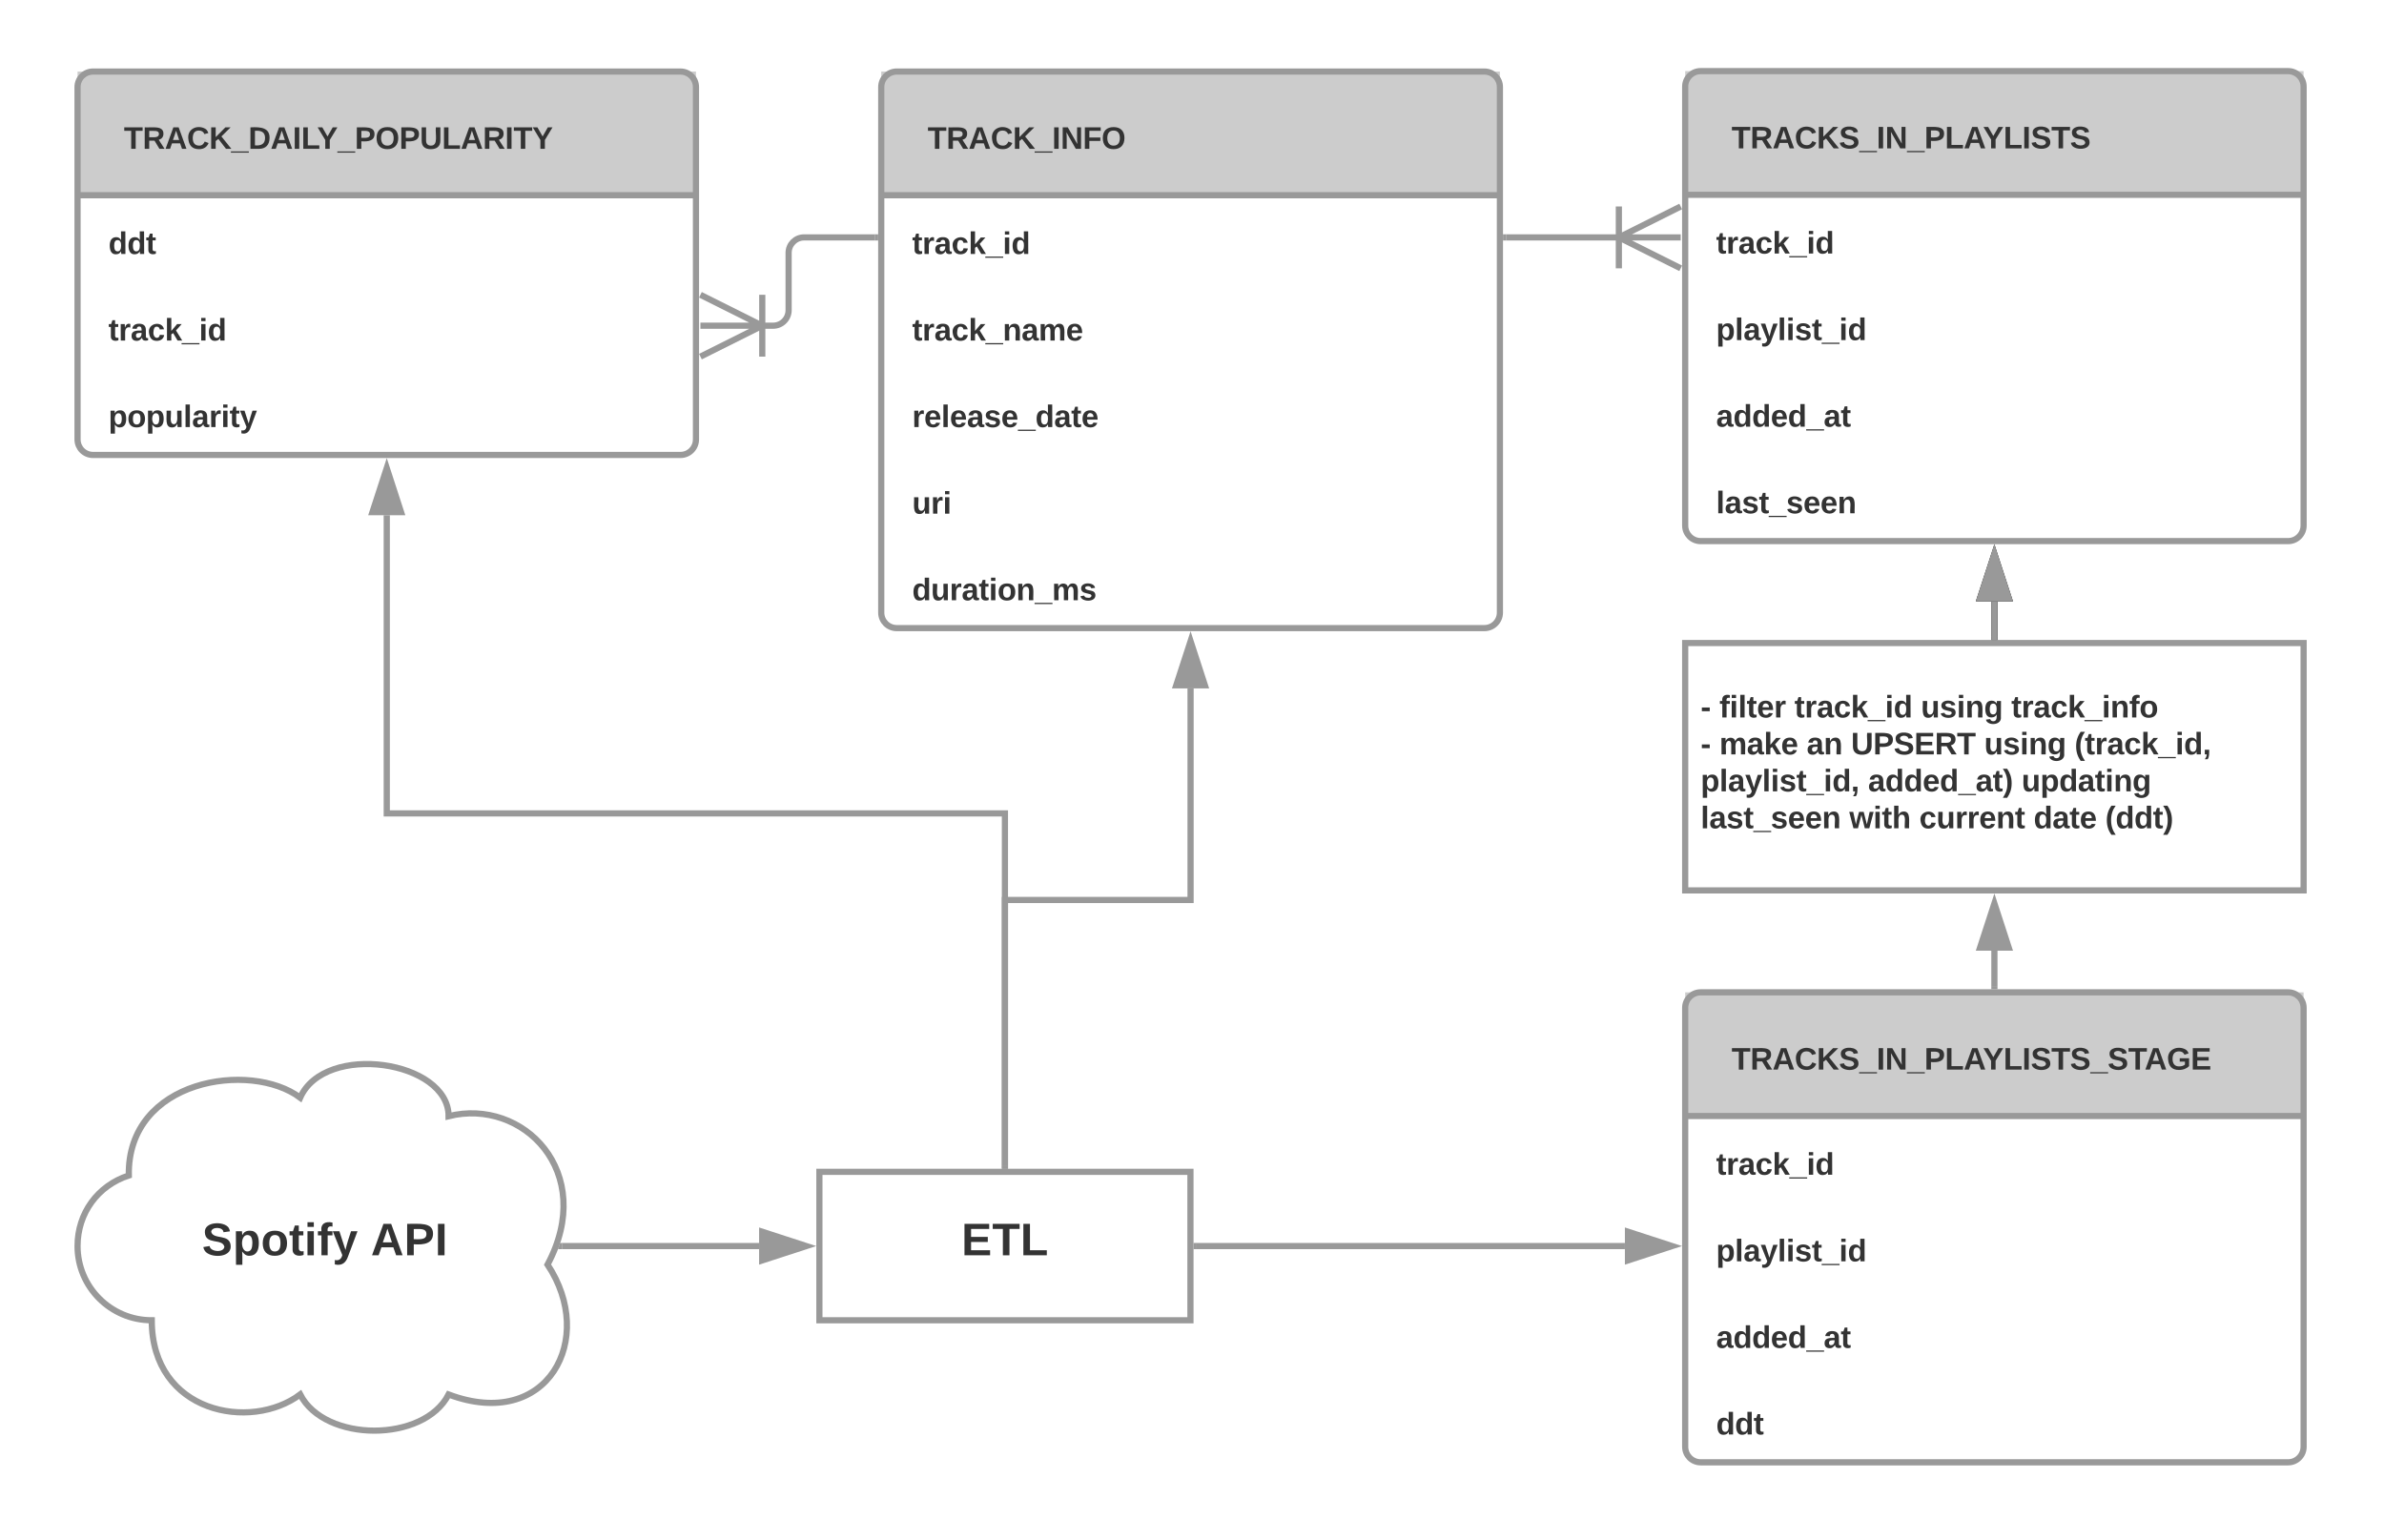 <svg xmlns="http://www.w3.org/2000/svg" xmlns:xlink="http://www.w3.org/1999/xlink" xmlns:lucid="lucid" width="771" height="498"><g transform="translate(-95 -57)" lucid:page-tab-id="0_0"><path d="M0 0h985.85v761.8H0z" fill="#fff"/><path d="M380 85.14c0-2.76 2.24-5 5-5h190.08c2.76 0 5 2.24 5 5v170c0 2.76-2.24 5-5 5H385c-2.76 0-5-2.24-5-5z" fill="#fff"/><path d="M380 80.14h200.08v40H380z" fill="#ccc"/><path d="M380 85.14c0-2.76 2.24-5 5-5h190.08c2.76 0 5 2.24 5 5v170c0 2.76-2.24 5-5 5H385c-2.76 0-5-2.24-5-5zM380 120.14h200.08" stroke="#999" stroke-width="2" fill="none"/><use xlink:href="#a" transform="matrix(1,0,0,1,390,80.14) translate(5 24.992)"/><use xlink:href="#b" transform="matrix(1,0,0,1,385,122.64) translate(5 16.492)"/><use xlink:href="#c" transform="matrix(1,0,0,1,385,150.64) translate(5 16.492)"/><use xlink:href="#d" transform="matrix(1,0,0,1,385,178.64) translate(5 16.492)"/><use xlink:href="#e" transform="matrix(1,0,0,1,385,206.64) translate(5 16.492)"/><use xlink:href="#f" transform="matrix(1,0,0,1,385,234.64) translate(5 16.492)"/><path d="M120.08 85.14c0-2.76 2.23-5 5-5h190c2.76 0 5 2.24 5 5v114c0 2.76-2.24 5-5 5h-190c-2.77 0-5-2.24-5-5z" fill="#fff"/><path d="M120.08 80.14h200v40h-200z" fill="#ccc"/><path d="M120.08 85.14c0-2.76 2.23-5 5-5h190c2.76 0 5 2.24 5 5v114c0 2.76-2.24 5-5 5h-190c-2.77 0-5-2.24-5-5zM120.08 120.14h200" stroke="#999" stroke-width="2" fill="none"/><use xlink:href="#g" transform="matrix(1,0,0,1,130.075,80.14) translate(5 24.992)"/><use xlink:href="#h" transform="matrix(1,0,0,1,125.075,122.64) translate(5 16.492)"/><use xlink:href="#b" transform="matrix(1,0,0,1,125.075,150.64) translate(5 16.492)"/><use xlink:href="#i" transform="matrix(1,0,0,1,125.075,178.64) translate(5 16.492)"/><path d="M640 85c0-2.76 2.24-5 5-5h190c2.76 0 5 2.24 5 5v142c0 2.76-2.24 5-5 5H645c-2.76 0-5-2.24-5-5z" fill="#fff"/><path d="M640 80h200v40H640z" fill="#ccc"/><path d="M640 85c0-2.76 2.24-5 5-5h190c2.76 0 5 2.24 5 5v142c0 2.76-2.24 5-5 5H645c-2.76 0-5-2.24-5-5zM640 120h200" stroke="#999" stroke-width="2" fill="none"/><use xlink:href="#j" transform="matrix(1,0,0,1,650,80) translate(5 24.992)"/><use xlink:href="#b" transform="matrix(1,0,0,1,645,122.5) translate(5 16.492)"/><use xlink:href="#k" transform="matrix(1,0,0,1,645,150.5) translate(5 16.492)"/><use xlink:href="#l" transform="matrix(1,0,0,1,645,178.5) translate(5 16.492)"/><use xlink:href="#m" transform="matrix(1,0,0,1,645,206.5) translate(5 16.492)"/><path d="M378 133.78h-22.96c-2.76 0-5 2.24-5 5v18.56c0 2.76-2.24 5-5 5h-3.96" stroke="#999" stroke-width="2" fill="none"/><path d="M379 134.78h-1.03v-2H379z" fill="#999"/><path d="M321.52 152.34l20 10-20 10M321.52 162.34h20M341.52 172.34v-20" stroke="#999" stroke-width="2" fill="#fff"/><path d="M582.08 133.78H619" stroke="#999" stroke-width="2" fill="none"/><path d="M582.1 134.78h-1.02v-2h1.02z" fill="#999"/><path d="M638.55 143.78l-20-10 20-10M638.55 133.78h-20M618.55 123.78v20" stroke="#999" stroke-width="2" fill="#fff"/><path d="M30.33 17.92h542v48h-542z" fill="none"/><use xlink:href="#n" transform="matrix(1,0,0,1,30.333,17.925) translate(0 27.734)"/><use xlink:href="#o" transform="matrix(1,0,0,1,30.333,17.925) translate(71.055 27.734)"/><use xlink:href="#p" transform="matrix(1,0,0,1,30.333,17.925) translate(213.165 27.734)"/><use xlink:href="#q" transform="matrix(1,0,0,1,30.333,17.925) translate(307.3 27.734)"/><path d="M614.33 17.92h347.2v48h-347.2z" fill="none"/><use xlink:href="#r" transform="matrix(1,0,0,1,614.333,17.925) translate(126.931 26.987)"/><use xlink:href="#s" transform="matrix(1,0,0,1,614.333,17.925) translate(158.423 26.987)"/><use xlink:href="#t" transform="matrix(1,0,0,1,614.333,17.925) translate(239.706 26.987)"/><use xlink:href="#u" transform="matrix(1,0,0,1,614.333,17.925) translate(256.012 26.987)"/><use xlink:href="#v" transform="matrix(1,0,0,1,614.333,17.925) translate(289.911 26.987)"/><use xlink:href="#w" transform="matrix(1,0,0,1,614.333,17.925) translate(314.806 26.987)"/><path d="M640 382.94c0-2.76 2.24-5 5-5h190c2.76 0 5 2.24 5 5v142c0 2.76-2.24 5-5 5H645c-2.76 0-5-2.24-5-5z" fill="#fff"/><path d="M640 377.94h200v40H640z" fill="#ccc"/><path d="M640 382.94c0-2.76 2.24-5 5-5h190c2.76 0 5 2.24 5 5v142c0 2.76-2.24 5-5 5H645c-2.76 0-5-2.24-5-5zM640 417.94h200" stroke="#999" stroke-width="2" fill="none"/><use xlink:href="#x" transform="matrix(1,0,0,1,650,377.94) translate(5 24.992)"/><use xlink:href="#y" transform="matrix(1,0,0,1,645,420.44) translate(5 16.492)"/><use xlink:href="#z" transform="matrix(1,0,0,1,645,448.44) translate(5 16.492)"/><use xlink:href="#A" transform="matrix(1,0,0,1,645,476.44) translate(5 16.492)"/><use xlink:href="#B" transform="matrix(1,0,0,1,645,504.44) translate(5 16.492)"/><path d="M144.08 484c-13.26 0-24-10.75-24-24 0-10.6 6.5-19.55 16.58-22.83C136.08 406 176.08 400 192.08 412c8-18 48-12 48 6 24-6 48 18 32 48 16 24 0 54-32 42-8 15.6-40 15.6-48 0-16 12-48 6-48-24z" stroke="#999" stroke-width="2" fill="#fff"/><use xlink:href="#C" transform="matrix(1,0,0,1,125.075,405) translate(35.271 57.987)"/><use xlink:href="#D" transform="matrix(1,0,0,1,125.075,405) translate(89.875 57.987)"/><path d="M360 436h120v48H360z" stroke="#999" stroke-width="2" fill="#fff"/><use xlink:href="#E" transform="matrix(1,0,0,1,365,441) translate(40.934 21.987)"/><path d="M276.8 460h63.7" stroke="#999" stroke-width="2" fill="none"/><path d="M276.83 461h-1.36l.67-2h.7z" fill="#999"/><path d="M355.76 460l-14.26 4.64v-9.28z" stroke="#999" stroke-width="2" fill="#999"/><path d="M420 434V320.07H220.08v-96.43" stroke="#999" stroke-width="2" fill="none"/><path d="M421 435h-2v-1.03h2z" fill="#999"/><path d="M220.08 208.38l4.63 14.26h-9.26z" stroke="#999" stroke-width="2" fill="#999"/><path d="M420 434v-85.93h60.04v-68.43" stroke="#999" stroke-width="2" fill="none"/><path d="M421 435h-2v-1.03h2z" fill="#999"/><path d="M480.04 264.38l4.63 14.26h-9.27z" stroke="#999" stroke-width="2" fill="#999"/><path d="M482 460h138.5" stroke="#999" stroke-width="2" fill="none"/><path d="M482.03 461H481v-2h1.03z" fill="#999"/><path d="M635.76 460l-14.26 4.64v-9.28z" stroke="#999" stroke-width="2" fill="#999"/><path d="M640 264.97h200v80H640z" stroke="#999" stroke-width="2" fill="#fff"/><use xlink:href="#F" transform="matrix(1,0,0,1,645,269.97) translate(0 19.067)"/><use xlink:href="#G" transform="matrix(1,0,0,1,645,269.97) translate(6.058 19.067)"/><use xlink:href="#H" transform="matrix(1,0,0,1,645,269.97) translate(30.344 19.067)"/><use xlink:href="#I" transform="matrix(1,0,0,1,645,269.97) translate(71.228 19.067)"/><use xlink:href="#J" transform="matrix(1,0,0,1,645,269.97) translate(100.466 19.067)"/><use xlink:href="#F" transform="matrix(1,0,0,1,645,269.97) translate(0 31.017)"/><use xlink:href="#K" transform="matrix(1,0,0,1,645,269.97) translate(6.058 31.017)"/><use xlink:href="#L" transform="matrix(1,0,0,1,645,269.97) translate(34.272 31.017)"/><use xlink:href="#M" transform="matrix(1,0,0,1,645,269.97) translate(48.629 31.017)"/><use xlink:href="#I" transform="matrix(1,0,0,1,645,269.97) translate(91.697 31.017)"/><use xlink:href="#N" transform="matrix(1,0,0,1,645,269.97) translate(120.935 31.017)"/><use xlink:href="#O" transform="matrix(1,0,0,1,645,269.97) translate(0 42.966)"/><use xlink:href="#P" transform="matrix(1,0,0,1,645,269.97) translate(54.133 42.966)"/><use xlink:href="#Q" transform="matrix(1,0,0,1,645,269.97) translate(103.785 42.966)"/><use xlink:href="#R" transform="matrix(1,0,0,1,645,269.97) translate(0 54.916)"/><use xlink:href="#S" transform="matrix(1,0,0,1,645,269.97) translate(48.075 54.916)"/><use xlink:href="#T" transform="matrix(1,0,0,1,645,269.97) translate(70.702 54.916)"/><use xlink:href="#U" transform="matrix(1,0,0,1,645,269.97) translate(107.685 54.916)"/><use xlink:href="#V" transform="matrix(1,0,0,1,645,269.97) translate(130.866 54.916)"/><path d="M740 262.97V251.5" stroke="#000" stroke-width="2" fill="none"/><path d="M741 263.97h-2v-1.03h2z"/><path d="M740 236.24l4.64 14.26h-9.28z" stroke="#000" stroke-width="2"/><path d="M740 262.97V251.5M740 262.94v1.03" stroke="#999" stroke-width="2" fill="none"/><path d="M740 236.24l4.64 14.26h-9.28z" stroke="#999" stroke-width="2" fill="#999"/><path d="M740 375.94v-11.47" stroke="#999" stroke-width="2" fill="none"/><path d="M741 376.94h-2v-1.03h2z" fill="#999"/><path d="M740 349.2l4.64 14.27h-9.28z" stroke="#999" stroke-width="2" fill="#999"/><defs><path fill="#333" d="M136-208V0H84v-208H4v-40h212v40h-80" id="W"/><path fill="#333" d="M240-174c0 40-23 61-54 70L253 0h-59l-57-94H76V0H24v-248c93 4 217-23 216 74zM76-134c48-2 112 12 112-38 0-48-66-32-112-35v73" id="X"/><path fill="#333" d="M199 0l-22-63H83L61 0H9l90-248h61L250 0h-51zm-33-102l-36-108c-10 38-24 72-36 108h72" id="Y"/><path fill="#333" d="M67-125c0 53 21 87 73 88 37 1 54-22 65-47l45 17C233-25 199 4 140 4 58 4 20-42 15-125 8-235 124-281 211-232c18 10 29 29 36 50l-46 12c-8-25-30-41-62-41-52 0-71 34-72 86" id="Z"/><path fill="#333" d="M195 0l-88-114-31 24V0H24v-248h52v113l112-113h60L142-143 257 0h-62" id="aa"/><path fill="#333" d="M-4 44V30h207v14H-4" id="ab"/><path fill="#333" d="M24 0v-248h52V0H24" id="ac"/><path fill="#333" d="M175 0L67-191c6 58 2 128 3 191H24v-248h59L193-55c-6-58-2-129-3-193h46V0h-61" id="ad"/><path fill="#333" d="M76-208v77h127v40H76V0H24v-248h183v40H76" id="ae"/><path fill="#333" d="M140-251c80 0 125 45 125 126S219 4 139 4C58 4 15-44 15-125s44-126 125-126zm-1 214c52 0 73-35 73-88 0-50-21-86-72-86-52 0-73 35-73 86s22 88 72 88" id="af"/><g id="a"><use transform="matrix(0.028,0,0,0.028,0,0)" xlink:href="#W"/><use transform="matrix(0.028,0,0,0.028,6.058,0)" xlink:href="#X"/><use transform="matrix(0.028,0,0,0.028,13.222,0)" xlink:href="#Y"/><use transform="matrix(0.028,0,0,0.028,20.386,0)" xlink:href="#Z"/><use transform="matrix(0.028,0,0,0.028,27.551,0)" xlink:href="#aa"/><use transform="matrix(0.028,0,0,0.028,34.715,0)" xlink:href="#ab"/><use transform="matrix(0.028,0,0,0.028,40.247,0)" xlink:href="#ac"/><use transform="matrix(0.028,0,0,0.028,43.013,0)" xlink:href="#ad"/><use transform="matrix(0.028,0,0,0.028,50.178,0)" xlink:href="#ae"/><use transform="matrix(0.028,0,0,0.028,56.235,0)" xlink:href="#af"/></g><path fill="#333" d="M115-3C79 11 28 4 28-45v-112H4v-33h27l15-45h31v45h36v33H77v99c-1 23 16 31 38 25v30" id="ag"/><path fill="#333" d="M135-150c-39-12-60 13-60 57V0H25l-1-190h47c2 13-1 29 3 40 6-28 27-53 61-41v41" id="ah"/><path fill="#333" d="M133-34C117-15 103 5 69 4 32 3 11-16 11-54c-1-60 55-63 116-61 1-26-3-47-28-47-18 1-26 9-28 27l-52-2c7-38 36-58 82-57s74 22 75 68l1 82c-1 14 12 18 25 15v27c-30 8-71 5-69-32zm-48 3c29 0 43-24 42-57-32 0-66-3-65 30 0 17 8 27 23 27" id="ai"/><path fill="#333" d="M190-63c-7 42-38 67-86 67-59 0-84-38-90-98-12-110 154-137 174-36l-49 2c-2-19-15-32-35-32-30 0-35 28-38 64-6 74 65 87 74 30" id="aj"/><path fill="#333" d="M147 0L96-86 75-71V0H25v-261h50v150l67-79h53l-66 74L201 0h-54" id="ak"/><path fill="#333" d="M25-224v-37h50v37H25zM25 0v-190h50V0H25" id="al"/><path fill="#333" d="M88-194c31-1 46 15 58 34l-1-101h50l1 261h-48c-2-10 0-23-3-31C134-8 116 4 84 4 32 4 16-41 15-95c0-56 19-97 73-99zm17 164c33 0 40-30 41-66 1-37-9-64-41-64s-38 30-39 65c0 43 13 65 39 65" id="am"/><g id="b"><use transform="matrix(0.028,0,0,0.028,0,0)" xlink:href="#ag"/><use transform="matrix(0.028,0,0,0.028,3.292,0)" xlink:href="#ah"/><use transform="matrix(0.028,0,0,0.028,7.164,0)" xlink:href="#ai"/><use transform="matrix(0.028,0,0,0.028,12.697,0)" xlink:href="#aj"/><use transform="matrix(0.028,0,0,0.028,18.229,0)" xlink:href="#ak"/><use transform="matrix(0.028,0,0,0.028,23.761,0)" xlink:href="#ab"/><use transform="matrix(0.028,0,0,0.028,29.293,0)" xlink:href="#al"/><use transform="matrix(0.028,0,0,0.028,32.059,0)" xlink:href="#am"/></g><path fill="#333" d="M135-194c87-1 58 113 63 194h-50c-7-57 23-157-34-157-59 0-34 97-39 157H25l-1-190h47c2 12-1 28 3 38 12-26 28-41 61-42" id="an"/><path fill="#333" d="M220-157c-53 9-28 100-34 157h-49v-107c1-27-5-49-29-50C55-147 81-57 75 0H25l-1-190h47c2 12-1 28 3 38 10-53 101-56 108 0 13-22 24-43 59-42 82 1 51 116 57 194h-49v-107c-1-25-5-48-29-50" id="ao"/><path fill="#333" d="M185-48c-13 30-37 53-82 52C43 2 14-33 14-96s30-98 90-98c62 0 83 45 84 108H66c0 31 8 55 39 56 18 0 30-7 34-22zm-45-69c5-46-57-63-70-21-2 6-4 13-4 21h74" id="ap"/><g id="c"><use transform="matrix(0.028,0,0,0.028,0,0)" xlink:href="#ag"/><use transform="matrix(0.028,0,0,0.028,3.292,0)" xlink:href="#ah"/><use transform="matrix(0.028,0,0,0.028,7.164,0)" xlink:href="#ai"/><use transform="matrix(0.028,0,0,0.028,12.697,0)" xlink:href="#aj"/><use transform="matrix(0.028,0,0,0.028,18.229,0)" xlink:href="#ak"/><use transform="matrix(0.028,0,0,0.028,23.761,0)" xlink:href="#ab"/><use transform="matrix(0.028,0,0,0.028,29.293,0)" xlink:href="#an"/><use transform="matrix(0.028,0,0,0.028,35.351,0)" xlink:href="#ai"/><use transform="matrix(0.028,0,0,0.028,40.883,0)" xlink:href="#ao"/><use transform="matrix(0.028,0,0,0.028,49.735,0)" xlink:href="#ap"/></g><path fill="#333" d="M25 0v-261h50V0H25" id="aq"/><path fill="#333" d="M137-138c1-29-70-34-71-4 15 46 118 7 119 86 1 83-164 76-172 9l43-7c4 19 20 25 44 25 33 8 57-30 24-41C81-84 22-81 20-136c-2-80 154-74 161-7" id="ar"/><g id="d"><use transform="matrix(0.028,0,0,0.028,0,0)" xlink:href="#ah"/><use transform="matrix(0.028,0,0,0.028,3.873,0)" xlink:href="#ap"/><use transform="matrix(0.028,0,0,0.028,9.405,0)" xlink:href="#aq"/><use transform="matrix(0.028,0,0,0.028,12.171,0)" xlink:href="#ap"/><use transform="matrix(0.028,0,0,0.028,17.703,0)" xlink:href="#ai"/><use transform="matrix(0.028,0,0,0.028,23.235,0)" xlink:href="#ar"/><use transform="matrix(0.028,0,0,0.028,28.768,0)" xlink:href="#ap"/><use transform="matrix(0.028,0,0,0.028,34.3,0)" xlink:href="#ab"/><use transform="matrix(0.028,0,0,0.028,39.832,0)" xlink:href="#am"/><use transform="matrix(0.028,0,0,0.028,45.89,0)" xlink:href="#ai"/><use transform="matrix(0.028,0,0,0.028,51.422,0)" xlink:href="#ag"/><use transform="matrix(0.028,0,0,0.028,54.714,0)" xlink:href="#ap"/></g><path fill="#333" d="M85 4C-2 5 27-109 22-190h50c7 57-23 150 33 157 60-5 35-97 40-157h50l1 190h-47c-2-12 1-28-3-38-12 25-28 42-61 42" id="as"/><g id="e"><use transform="matrix(0.028,0,0,0.028,0,0)" xlink:href="#as"/><use transform="matrix(0.028,0,0,0.028,6.058,0)" xlink:href="#ah"/><use transform="matrix(0.028,0,0,0.028,9.93,0)" xlink:href="#al"/></g><path fill="#333" d="M110-194c64 0 96 36 96 99 0 64-35 99-97 99-61 0-95-36-95-99 0-62 34-99 96-99zm-1 164c35 0 45-28 45-65 0-40-10-65-43-65-34 0-45 26-45 65 0 36 10 65 43 65" id="at"/><g id="f"><use transform="matrix(0.028,0,0,0.028,0,0)" xlink:href="#am"/><use transform="matrix(0.028,0,0,0.028,6.058,0)" xlink:href="#as"/><use transform="matrix(0.028,0,0,0.028,12.116,0)" xlink:href="#ah"/><use transform="matrix(0.028,0,0,0.028,15.988,0)" xlink:href="#ai"/><use transform="matrix(0.028,0,0,0.028,21.52,0)" xlink:href="#ag"/><use transform="matrix(0.028,0,0,0.028,24.812,0)" xlink:href="#al"/><use transform="matrix(0.028,0,0,0.028,27.578,0)" xlink:href="#at"/><use transform="matrix(0.028,0,0,0.028,33.636,0)" xlink:href="#an"/><use transform="matrix(0.028,0,0,0.028,39.694,0)" xlink:href="#ab"/><use transform="matrix(0.028,0,0,0.028,45.226,0)" xlink:href="#ao"/><use transform="matrix(0.028,0,0,0.028,54.078,0)" xlink:href="#ar"/></g><path fill="#333" d="M24-248c120-7 223 5 221 122C244-46 201 0 124 0H24v-248zM76-40c74 7 117-18 117-86 0-67-45-88-117-82v168" id="au"/><path fill="#333" d="M24 0v-248h52v208h133V0H24" id="av"/><path fill="#333" d="M146-102V0H94v-102L6-248h54l60 105 60-105h54" id="aw"/><path fill="#333" d="M24-248c93 1 206-16 204 79-1 75-69 88-152 82V0H24v-248zm52 121c47 0 100 7 100-41 0-47-54-39-100-39v80" id="ax"/><path fill="#333" d="M238-95c0 69-44 99-111 99C63 4 22-25 22-93v-155h51v151c-1 38 19 59 55 60 90 1 49-130 58-211h52v153" id="ay"/><g id="g"><use transform="matrix(0.028,0,0,0.028,0,0)" xlink:href="#W"/><use transform="matrix(0.028,0,0,0.028,6.058,0)" xlink:href="#X"/><use transform="matrix(0.028,0,0,0.028,13.222,0)" xlink:href="#Y"/><use transform="matrix(0.028,0,0,0.028,20.386,0)" xlink:href="#Z"/><use transform="matrix(0.028,0,0,0.028,27.551,0)" xlink:href="#aa"/><use transform="matrix(0.028,0,0,0.028,34.715,0)" xlink:href="#ab"/><use transform="matrix(0.028,0,0,0.028,40.247,0)" xlink:href="#au"/><use transform="matrix(0.028,0,0,0.028,47.411,0)" xlink:href="#Y"/><use transform="matrix(0.028,0,0,0.028,54.576,0)" xlink:href="#ac"/><use transform="matrix(0.028,0,0,0.028,57.342,0)" xlink:href="#av"/><use transform="matrix(0.028,0,0,0.028,62.487,0)" xlink:href="#aw"/><use transform="matrix(0.028,0,0,0.028,69.126,0)" xlink:href="#ab"/><use transform="matrix(0.028,0,0,0.028,74.658,0)" xlink:href="#ax"/><use transform="matrix(0.028,0,0,0.028,81.297,0)" xlink:href="#af"/><use transform="matrix(0.028,0,0,0.028,89.042,0)" xlink:href="#ax"/><use transform="matrix(0.028,0,0,0.028,95.68,0)" xlink:href="#ay"/><use transform="matrix(0.028,0,0,0.028,102.845,0)" xlink:href="#av"/><use transform="matrix(0.028,0,0,0.028,108.903,0)" xlink:href="#Y"/><use transform="matrix(0.028,0,0,0.028,116.067,0)" xlink:href="#X"/><use transform="matrix(0.028,0,0,0.028,123.231,0)" xlink:href="#ac"/><use transform="matrix(0.028,0,0,0.028,125.997,0)" xlink:href="#W"/><use transform="matrix(0.028,0,0,0.028,132.055,0)" xlink:href="#aw"/></g><g id="h"><use transform="matrix(0.028,0,0,0.028,0,0)" xlink:href="#am"/><use transform="matrix(0.028,0,0,0.028,6.058,0)" xlink:href="#am"/><use transform="matrix(0.028,0,0,0.028,12.116,0)" xlink:href="#ag"/></g><path fill="#333" d="M135-194c53 0 70 44 70 98 0 56-19 98-73 100-31 1-45-17-59-34 3 33 2 69 2 105H25l-1-265h48c2 10 0 23 3 31 11-24 29-35 60-35zM114-30c33 0 39-31 40-66 0-38-9-64-40-64-56 0-55 130 0 130" id="az"/><path fill="#333" d="M123 10C108 53 80 86 19 72V37c35 8 53-11 59-39L3-190h52l48 148c12-52 28-100 44-148h51" id="aA"/><g id="i"><use transform="matrix(0.028,0,0,0.028,0,0)" xlink:href="#az"/><use transform="matrix(0.028,0,0,0.028,6.058,0)" xlink:href="#at"/><use transform="matrix(0.028,0,0,0.028,12.116,0)" xlink:href="#az"/><use transform="matrix(0.028,0,0,0.028,18.173,0)" xlink:href="#as"/><use transform="matrix(0.028,0,0,0.028,24.231,0)" xlink:href="#aq"/><use transform="matrix(0.028,0,0,0.028,26.997,0)" xlink:href="#ai"/><use transform="matrix(0.028,0,0,0.028,32.53,0)" xlink:href="#ah"/><use transform="matrix(0.028,0,0,0.028,36.402,0)" xlink:href="#al"/><use transform="matrix(0.028,0,0,0.028,39.168,0)" xlink:href="#ag"/><use transform="matrix(0.028,0,0,0.028,42.46,0)" xlink:href="#aA"/></g><path fill="#333" d="M169-182c-1-43-94-46-97-3 18 66 151 10 154 114 3 95-165 93-204 36-6-8-10-19-12-30l50-8c3 46 112 56 116 5-17-69-150-10-154-114-4-87 153-88 188-35 5 8 8 18 10 28" id="aB"/><g id="j"><use transform="matrix(0.028,0,0,0.028,0,0)" xlink:href="#W"/><use transform="matrix(0.028,0,0,0.028,6.058,0)" xlink:href="#X"/><use transform="matrix(0.028,0,0,0.028,13.222,0)" xlink:href="#Y"/><use transform="matrix(0.028,0,0,0.028,20.386,0)" xlink:href="#Z"/><use transform="matrix(0.028,0,0,0.028,27.551,0)" xlink:href="#aa"/><use transform="matrix(0.028,0,0,0.028,34.715,0)" xlink:href="#aB"/><use transform="matrix(0.028,0,0,0.028,41.354,0)" xlink:href="#ab"/><use transform="matrix(0.028,0,0,0.028,46.886,0)" xlink:href="#ac"/><use transform="matrix(0.028,0,0,0.028,49.652,0)" xlink:href="#ad"/><use transform="matrix(0.028,0,0,0.028,56.816,0)" xlink:href="#ab"/><use transform="matrix(0.028,0,0,0.028,62.349,0)" xlink:href="#ax"/><use transform="matrix(0.028,0,0,0.028,68.987,0)" xlink:href="#av"/><use transform="matrix(0.028,0,0,0.028,75.045,0)" xlink:href="#Y"/><use transform="matrix(0.028,0,0,0.028,81.297,0)" xlink:href="#aw"/><use transform="matrix(0.028,0,0,0.028,87.935,0)" xlink:href="#av"/><use transform="matrix(0.028,0,0,0.028,93.993,0)" xlink:href="#ac"/><use transform="matrix(0.028,0,0,0.028,96.759,0)" xlink:href="#aB"/><use transform="matrix(0.028,0,0,0.028,103.398,0)" xlink:href="#W"/><use transform="matrix(0.028,0,0,0.028,109.456,0)" xlink:href="#aB"/></g><g id="k"><use transform="matrix(0.028,0,0,0.028,0,0)" xlink:href="#az"/><use transform="matrix(0.028,0,0,0.028,6.058,0)" xlink:href="#aq"/><use transform="matrix(0.028,0,0,0.028,8.824,0)" xlink:href="#ai"/><use transform="matrix(0.028,0,0,0.028,14.356,0)" xlink:href="#aA"/><use transform="matrix(0.028,0,0,0.028,19.888,0)" xlink:href="#aq"/><use transform="matrix(0.028,0,0,0.028,22.655,0)" xlink:href="#al"/><use transform="matrix(0.028,0,0,0.028,25.421,0)" xlink:href="#ar"/><use transform="matrix(0.028,0,0,0.028,30.953,0)" xlink:href="#ag"/><use transform="matrix(0.028,0,0,0.028,34.245,0)" xlink:href="#ab"/><use transform="matrix(0.028,0,0,0.028,39.777,0)" xlink:href="#al"/><use transform="matrix(0.028,0,0,0.028,42.543,0)" xlink:href="#am"/></g><g id="l"><use transform="matrix(0.028,0,0,0.028,0,0)" xlink:href="#ai"/><use transform="matrix(0.028,0,0,0.028,5.532,0)" xlink:href="#am"/><use transform="matrix(0.028,0,0,0.028,11.59,0)" xlink:href="#am"/><use transform="matrix(0.028,0,0,0.028,17.648,0)" xlink:href="#ap"/><use transform="matrix(0.028,0,0,0.028,23.18,0)" xlink:href="#am"/><use transform="matrix(0.028,0,0,0.028,29.238,0)" xlink:href="#ab"/><use transform="matrix(0.028,0,0,0.028,34.77,0)" xlink:href="#ai"/><use transform="matrix(0.028,0,0,0.028,40.303,0)" xlink:href="#ag"/></g><g id="m"><use transform="matrix(0.028,0,0,0.028,0,0)" xlink:href="#aq"/><use transform="matrix(0.028,0,0,0.028,2.766,0)" xlink:href="#ai"/><use transform="matrix(0.028,0,0,0.028,8.298,0)" xlink:href="#ar"/><use transform="matrix(0.028,0,0,0.028,13.831,0)" xlink:href="#ag"/><use transform="matrix(0.028,0,0,0.028,17.122,0)" xlink:href="#ab"/><use transform="matrix(0.028,0,0,0.028,22.655,0)" xlink:href="#ar"/><use transform="matrix(0.028,0,0,0.028,28.187,0)" xlink:href="#ap"/><use transform="matrix(0.028,0,0,0.028,33.719,0)" xlink:href="#ap"/><use transform="matrix(0.028,0,0,0.028,39.251,0)" xlink:href="#an"/></g><path fill="#999" d="M24 0v-248h195v40H76v63h132v40H76v65h150V0H24" id="aC"/><path fill="#999" d="M175 0L67-191c6 58 2 128 3 191H24v-248h59L193-55c-6-58-2-129-3-193h46V0h-61" id="aD"/><path fill="#999" d="M136-208V0H84v-208H4v-40h212v40h-80" id="aE"/><path fill="#999" d="M24 0v-248h52V0H24" id="aF"/><path fill="#999" d="M146-102V0H94v-102L6-248h54l60 105 60-105h54" id="aG"/><g id="n"><use transform="matrix(0.052,0,0,0.052,0,0)" xlink:href="#aC"/><use transform="matrix(0.052,0,0,0.052,12.448,0)" xlink:href="#aD"/><use transform="matrix(0.052,0,0,0.052,25.881,0)" xlink:href="#aE"/><use transform="matrix(0.052,0,0,0.052,37.239,0)" xlink:href="#aF"/><use transform="matrix(0.052,0,0,0.052,42.426,0)" xlink:href="#aE"/><use transform="matrix(0.052,0,0,0.052,53.784,0)" xlink:href="#aG"/></g><path fill="#999" d="M240-174c0 40-23 61-54 70L253 0h-59l-57-94H76V0H24v-248c93 4 217-23 216 74zM76-134c48-2 112 12 112-38 0-48-66-32-112-35v73" id="aH"/><path fill="#999" d="M24 0v-248h52v208h133V0H24" id="aI"/><path fill="#999" d="M199 0l-22-63H83L61 0H9l90-248h61L250 0h-51zm-33-102l-36-108c-10 38-24 72-36 108h72" id="aJ"/><path fill="#999" d="M140-251c80 0 125 45 125 126S219 4 139 4C58 4 15-44 15-125s44-126 125-126zm-1 214c52 0 73-35 73-88 0-50-21-86-72-86-52 0-73 35-73 86s22 88 72 88" id="aK"/><path fill="#999" d="M169-182c-1-43-94-46-97-3 18 66 151 10 154 114 3 95-165 93-204 36-6-8-10-19-12-30l50-8c3 46 112 56 116 5-17-69-150-10-154-114-4-87 153-88 188-35 5 8 8 18 10 28" id="aL"/><path fill="#999" d="M186 0v-106H76V0H24v-248h52v99h110v-99h50V0h-50" id="aM"/><path fill="#999" d="M24-248c93 1 206-16 204 79-1 75-69 88-152 82V0H24v-248zm52 121c47 0 100 7 100-41 0-47-54-39-100-39v80" id="aN"/><g id="o"><use transform="matrix(0.052,0,0,0.052,0,0)" xlink:href="#aH"/><use transform="matrix(0.052,0,0,0.052,13.433,0)" xlink:href="#aC"/><use transform="matrix(0.052,0,0,0.052,25.881,0)" xlink:href="#aI"/><use transform="matrix(0.052,0,0,0.052,37.239,0)" xlink:href="#aJ"/><use transform="matrix(0.052,0,0,0.052,49.272,0)" xlink:href="#aE"/><use transform="matrix(0.052,0,0,0.052,60.63,0)" xlink:href="#aF"/><use transform="matrix(0.052,0,0,0.052,65.817,0)" xlink:href="#aK"/><use transform="matrix(0.052,0,0,0.052,80.339,0)" xlink:href="#aD"/><use transform="matrix(0.052,0,0,0.052,93.772,0)" xlink:href="#aL"/><use transform="matrix(0.052,0,0,0.052,106.219,0)" xlink:href="#aM"/><use transform="matrix(0.052,0,0,0.052,119.652,0)" xlink:href="#aF"/><use transform="matrix(0.052,0,0,0.052,124.839,0)" xlink:href="#aN"/></g><path fill="#999" d="M24-248c120-7 223 5 221 122C244-46 201 0 124 0H24v-248zM76-40c74 7 117-18 117-86 0-67-45-88-117-82v168" id="aO"/><path fill="#999" d="M67-125c0 54 23 88 75 88 28 0 53-7 68-21v-34h-60v-39h108v91C232-14 192 4 140 4 58 4 20-42 15-125 8-236 126-280 215-234c19 10 29 26 37 47l-47 15c-11-23-29-39-63-39-53 1-75 33-75 86" id="aP"/><path fill="#999" d="M230 0l2-204L168 0h-37L68-204 70 0H24v-248h70l56 185 57-185h69V0h-46" id="aQ"/><g id="p"><use transform="matrix(0.052,0,0,0.052,0,0)" xlink:href="#aO"/><use transform="matrix(0.052,0,0,0.052,13.433,0)" xlink:href="#aF"/><use transform="matrix(0.052,0,0,0.052,18.62,0)" xlink:href="#aJ"/><use transform="matrix(0.052,0,0,0.052,32.053,0)" xlink:href="#aP"/><use transform="matrix(0.052,0,0,0.052,46.575,0)" xlink:href="#aH"/><use transform="matrix(0.052,0,0,0.052,60.008,0)" xlink:href="#aJ"/><use transform="matrix(0.052,0,0,0.052,73.441,0)" xlink:href="#aQ"/></g><path fill="#999" d="M238-95c0 69-44 99-111 99C63 4 22-25 22-93v-155h51v151c-1 38 19 59 55 60 90 1 49-130 58-211h52v153" id="aR"/><g id="q"><use transform="matrix(0.052,0,0,0.052,0,0)" xlink:href="#aE"/><use transform="matrix(0.052,0,0,0.052,11.358,0)" xlink:href="#aR"/><use transform="matrix(0.052,0,0,0.052,24.791,0)" xlink:href="#aE"/><use transform="matrix(0.052,0,0,0.052,35.787,0)" xlink:href="#aK"/><use transform="matrix(0.052,0,0,0.052,50.309,0)" xlink:href="#aH"/><use transform="matrix(0.052,0,0,0.052,63.742,0)" xlink:href="#aF"/><use transform="matrix(0.052,0,0,0.052,68.929,0)" xlink:href="#aJ"/><use transform="matrix(0.052,0,0,0.052,82.362,0)" xlink:href="#aI"/></g><path fill="#999" d="M30 0v-248h33v221h125V0H30" id="aS"/><path fill="#999" d="M24-231v-30h32v30H24zM24 0v-190h32V0H24" id="aT"/><path fill="#999" d="M135-143c-3-34-86-38-87 0 15 53 115 12 119 90S17 21 10-45l28-5c4 36 97 45 98 0-10-56-113-15-118-90-4-57 82-63 122-42 12 7 21 19 24 35" id="aU"/><path fill="#999" d="M141-36C126-15 110 5 73 4 37 3 15-17 15-53c-1-64 63-63 125-63 3-35-9-54-41-54-24 1-41 7-42 31l-33-3c5-37 33-52 76-52 45 0 72 20 72 64v82c-1 20 7 32 28 27v20c-31 9-61-2-59-35zM48-53c0 20 12 33 32 33 41-3 63-29 60-74-43 2-92-5-92 41" id="aV"/><g id="r"><use transform="matrix(0.041,0,0,0.041,0,0)" xlink:href="#aS"/><use transform="matrix(0.041,0,0,0.041,8.298,0)" xlink:href="#aT"/><use transform="matrix(0.041,0,0,0.041,11.576,0)" xlink:href="#aU"/><use transform="matrix(0.041,0,0,0.041,19.045,0)" xlink:href="#aV"/></g><path fill="#999" d="M185-189c-5-48-123-54-124 2 14 75 158 14 163 119 3 78-121 87-175 55-17-10-28-26-33-46l33-7c5 56 141 63 141-1 0-78-155-14-162-118-5-82 145-84 179-34 5 7 8 16 11 25" id="aW"/><path fill="#999" d="M100-194c62-1 85 37 85 99 1 63-27 99-86 99S16-35 15-95c0-66 28-99 85-99zM99-20c44 1 53-31 53-75 0-43-8-75-51-75s-53 32-53 75 10 74 51 75" id="aX"/><path fill="#999" d="M24 0v-261h32V0H24" id="aY"/><path fill="#999" d="M108 0H70L1-190h34L89-25l56-165h34" id="aZ"/><path fill="#999" d="M179-190L93 31C79 59 56 82 12 73V49c39 6 53-20 64-50L1-190h34L92-34l54-156h33" id="ba"/><path fill="#999" d="M100-194c63 0 86 42 84 106H49c0 40 14 67 53 68 26 1 43-12 49-29l28 8c-11 28-37 45-77 45C44 4 14-33 15-96c1-61 26-98 85-98zm52 81c6-60-76-77-97-28-3 7-6 17-6 28h103" id="bb"/><g id="s"><use transform="matrix(0.041,0,0,0.041,0,0)" xlink:href="#aW"/><use transform="matrix(0.041,0,0,0.041,9.958,0)" xlink:href="#aX"/><use transform="matrix(0.041,0,0,0.041,18.256,0)" xlink:href="#aY"/><use transform="matrix(0.041,0,0,0.041,21.534,0)" xlink:href="#aX"/><use transform="matrix(0.041,0,0,0.041,29.833,0)" xlink:href="#aZ"/><use transform="matrix(0.041,0,0,0.041,37.301,0)" xlink:href="#ba"/><use transform="matrix(0.041,0,0,0.041,44.77,0)" xlink:href="#bb"/><use transform="matrix(0.041,0,0,0.041,53.068,0)" xlink:href="#aZ"/><use transform="matrix(0.041,0,0,0.041,60.537,0)" xlink:href="#aV"/></g><path fill="#999" d="M32 76v-337h29V76H32" id="bc"/><use transform="matrix(0.041,0,0,0.041,0,0)" xlink:href="#bc" id="t"/><path fill="#999" d="M205 0l-28-72H64L36 0H1l101-248h38L239 0h-34zm-38-99l-47-123c-12 45-31 82-46 123h93" id="bd"/><path fill="#999" d="M115-194c55 1 70 41 70 98S169 2 115 4C84 4 66-9 55-30l1 105H24l-1-265h31l2 30c10-21 28-34 59-34zm-8 174c40 0 45-34 45-75s-6-73-45-74c-42 0-51 32-51 76 0 43 10 73 51 73" id="be"/><path fill="#999" d="M114-163C36-179 61-72 57 0H25l-1-190h30c1 12-1 29 2 39 6-27 23-49 58-41v29" id="bf"/><g id="u"><use transform="matrix(0.041,0,0,0.041,0,0)" xlink:href="#bd"/><use transform="matrix(0.041,0,0,0.041,9.958,0)" xlink:href="#be"/><use transform="matrix(0.041,0,0,0.041,18.256,0)" xlink:href="#bf"/><use transform="matrix(0.041,0,0,0.041,23.194,0)" xlink:href="#aT"/><use transform="matrix(0.041,0,0,0.041,26.472,0)" xlink:href="#aY"/></g><path fill="#999" d="M101-251c82-7 93 87 43 132L82-64C71-53 59-42 53-27h129V0H18c2-99 128-94 128-182 0-28-16-43-45-43s-46 15-49 41l-32-3c6-41 34-60 81-64" id="bg"/><path fill="#999" d="M110-160c48 1 74 30 74 79 0 53-28 85-80 85-65 0-83-55-86-122-5-90 50-162 133-122 14 7 22 21 27 39l-31 6c-5-40-67-38-82-6-9 19-15 44-15 74 11-20 30-34 60-33zm-7 138c34 0 49-23 49-58s-16-56-50-56c-29 0-50 16-49 49 1 36 15 65 50 65" id="bh"/><path fill="#999" d="M68-38c1 34 0 65-14 84H32c9-13 17-26 17-46H33v-38h35" id="bi"/><g id="v"><use transform="matrix(0.041,0,0,0.041,0,0)" xlink:href="#bg"/><use transform="matrix(0.041,0,0,0.041,8.298,0)" xlink:href="#bh"/><use transform="matrix(0.041,0,0,0.041,16.597,0)" xlink:href="#bi"/></g><path fill="#999" d="M101-251c68 0 85 55 85 127S166 4 100 4C33 4 14-52 14-124c0-73 17-127 87-127zm-1 229c47 0 54-49 54-102s-4-102-53-102c-51 0-55 48-55 102 0 53 5 102 54 102" id="bj"/><g id="w"><use transform="matrix(0.041,0,0,0.041,0,0)" xlink:href="#bg"/><use transform="matrix(0.041,0,0,0.041,8.298,0)" xlink:href="#bj"/><use transform="matrix(0.041,0,0,0.041,16.597,0)" xlink:href="#bg"/><use transform="matrix(0.041,0,0,0.041,24.895,0)" xlink:href="#bj"/></g><path fill="#333" d="M67-125c0 54 23 88 75 88 28 0 53-7 68-21v-34h-60v-39h108v91C232-14 192 4 140 4 58 4 20-42 15-125 8-236 126-280 215-234c19 10 29 26 37 47l-47 15c-11-23-29-39-63-39-53 1-75 33-75 86" id="bk"/><path fill="#333" d="M24 0v-248h195v40H76v63h132v40H76v65h150V0H24" id="bl"/><g id="x"><use transform="matrix(0.028,0,0,0.028,0,0)" xlink:href="#W"/><use transform="matrix(0.028,0,0,0.028,6.058,0)" xlink:href="#X"/><use transform="matrix(0.028,0,0,0.028,13.222,0)" xlink:href="#Y"/><use transform="matrix(0.028,0,0,0.028,20.386,0)" xlink:href="#Z"/><use transform="matrix(0.028,0,0,0.028,27.551,0)" xlink:href="#aa"/><use transform="matrix(0.028,0,0,0.028,34.715,0)" xlink:href="#aB"/><use transform="matrix(0.028,0,0,0.028,41.354,0)" xlink:href="#ab"/><use transform="matrix(0.028,0,0,0.028,46.886,0)" xlink:href="#ac"/><use transform="matrix(0.028,0,0,0.028,49.652,0)" xlink:href="#ad"/><use transform="matrix(0.028,0,0,0.028,56.816,0)" xlink:href="#ab"/><use transform="matrix(0.028,0,0,0.028,62.349,0)" xlink:href="#ax"/><use transform="matrix(0.028,0,0,0.028,68.987,0)" xlink:href="#av"/><use transform="matrix(0.028,0,0,0.028,75.045,0)" xlink:href="#Y"/><use transform="matrix(0.028,0,0,0.028,81.297,0)" xlink:href="#aw"/><use transform="matrix(0.028,0,0,0.028,87.935,0)" xlink:href="#av"/><use transform="matrix(0.028,0,0,0.028,93.993,0)" xlink:href="#ac"/><use transform="matrix(0.028,0,0,0.028,96.759,0)" xlink:href="#aB"/><use transform="matrix(0.028,0,0,0.028,103.398,0)" xlink:href="#W"/><use transform="matrix(0.028,0,0,0.028,109.456,0)" xlink:href="#aB"/><use transform="matrix(0.028,0,0,0.028,116.095,0)" xlink:href="#ab"/><use transform="matrix(0.028,0,0,0.028,121.627,0)" xlink:href="#aB"/><use transform="matrix(0.028,0,0,0.028,128.265,0)" xlink:href="#W"/><use transform="matrix(0.028,0,0,0.028,133.576,0)" xlink:href="#Y"/><use transform="matrix(0.028,0,0,0.028,140.741,0)" xlink:href="#bk"/><use transform="matrix(0.028,0,0,0.028,148.486,0)" xlink:href="#bl"/></g><g id="y"><use transform="matrix(0.028,0,0,0.028,0,0)" xlink:href="#ag"/><use transform="matrix(0.028,0,0,0.028,3.292,0)" xlink:href="#ah"/><use transform="matrix(0.028,0,0,0.028,7.164,0)" xlink:href="#ai"/><use transform="matrix(0.028,0,0,0.028,12.697,0)" xlink:href="#aj"/><use transform="matrix(0.028,0,0,0.028,18.229,0)" xlink:href="#ak"/><use transform="matrix(0.028,0,0,0.028,23.761,0)" xlink:href="#ab"/><use transform="matrix(0.028,0,0,0.028,29.293,0)" xlink:href="#al"/><use transform="matrix(0.028,0,0,0.028,32.059,0)" xlink:href="#am"/></g><g id="z"><use transform="matrix(0.028,0,0,0.028,0,0)" xlink:href="#az"/><use transform="matrix(0.028,0,0,0.028,6.058,0)" xlink:href="#aq"/><use transform="matrix(0.028,0,0,0.028,8.824,0)" xlink:href="#ai"/><use transform="matrix(0.028,0,0,0.028,14.356,0)" xlink:href="#aA"/><use transform="matrix(0.028,0,0,0.028,19.888,0)" xlink:href="#aq"/><use transform="matrix(0.028,0,0,0.028,22.655,0)" xlink:href="#al"/><use transform="matrix(0.028,0,0,0.028,25.421,0)" xlink:href="#ar"/><use transform="matrix(0.028,0,0,0.028,30.953,0)" xlink:href="#ag"/><use transform="matrix(0.028,0,0,0.028,34.245,0)" xlink:href="#ab"/><use transform="matrix(0.028,0,0,0.028,39.777,0)" xlink:href="#al"/><use transform="matrix(0.028,0,0,0.028,42.543,0)" xlink:href="#am"/></g><g id="A"><use transform="matrix(0.028,0,0,0.028,0,0)" xlink:href="#ai"/><use transform="matrix(0.028,0,0,0.028,5.532,0)" xlink:href="#am"/><use transform="matrix(0.028,0,0,0.028,11.59,0)" xlink:href="#am"/><use transform="matrix(0.028,0,0,0.028,17.648,0)" xlink:href="#ap"/><use transform="matrix(0.028,0,0,0.028,23.18,0)" xlink:href="#am"/><use transform="matrix(0.028,0,0,0.028,29.238,0)" xlink:href="#ab"/><use transform="matrix(0.028,0,0,0.028,34.77,0)" xlink:href="#ai"/><use transform="matrix(0.028,0,0,0.028,40.303,0)" xlink:href="#ag"/></g><g id="B"><use transform="matrix(0.028,0,0,0.028,0,0)" xlink:href="#am"/><use transform="matrix(0.028,0,0,0.028,6.058,0)" xlink:href="#am"/><use transform="matrix(0.028,0,0,0.028,12.116,0)" xlink:href="#ag"/></g><path fill="#333" d="M121-226c-27-7-43 5-38 36h38v33H83V0H34v-157H6v-33h28c-9-59 32-81 87-68v32" id="bm"/><g id="C"><use transform="matrix(0.041,0,0,0.041,0,0)" xlink:href="#aB"/><use transform="matrix(0.041,0,0,0.041,9.958,0)" xlink:href="#az"/><use transform="matrix(0.041,0,0,0.041,19.045,0)" xlink:href="#at"/><use transform="matrix(0.041,0,0,0.041,28.132,0)" xlink:href="#ag"/><use transform="matrix(0.041,0,0,0.041,33.069,0)" xlink:href="#al"/><use transform="matrix(0.041,0,0,0.041,37.218,0)" xlink:href="#bm"/><use transform="matrix(0.041,0,0,0.041,42.156,0)" xlink:href="#aA"/></g><g id="D"><use transform="matrix(0.041,0,0,0.041,0,0)" xlink:href="#Y"/><use transform="matrix(0.041,0,0,0.041,10.746,0)" xlink:href="#ax"/><use transform="matrix(0.041,0,0,0.041,20.704,0)" xlink:href="#ac"/></g><g id="E"><use transform="matrix(0.041,0,0,0.041,0,0)" xlink:href="#bl"/><use transform="matrix(0.041,0,0,0.041,9.958,0)" xlink:href="#W"/><use transform="matrix(0.041,0,0,0.041,19.045,0)" xlink:href="#av"/></g><path fill="#333" d="M14-72v-43h91v43H14" id="bn"/><use transform="matrix(0.028,0,0,0.028,0,0)" xlink:href="#bn" id="F"/><g id="G"><use transform="matrix(0.028,0,0,0.028,0,0)" xlink:href="#bm"/><use transform="matrix(0.028,0,0,0.028,3.292,0)" xlink:href="#al"/><use transform="matrix(0.028,0,0,0.028,6.058,0)" xlink:href="#aq"/><use transform="matrix(0.028,0,0,0.028,8.824,0)" xlink:href="#ag"/><use transform="matrix(0.028,0,0,0.028,12.116,0)" xlink:href="#ap"/><use transform="matrix(0.028,0,0,0.028,17.648,0)" xlink:href="#ah"/></g><g id="H"><use transform="matrix(0.028,0,0,0.028,0,0)" xlink:href="#ag"/><use transform="matrix(0.028,0,0,0.028,3.292,0)" xlink:href="#ah"/><use transform="matrix(0.028,0,0,0.028,7.164,0)" xlink:href="#ai"/><use transform="matrix(0.028,0,0,0.028,12.697,0)" xlink:href="#aj"/><use transform="matrix(0.028,0,0,0.028,18.229,0)" xlink:href="#ak"/><use transform="matrix(0.028,0,0,0.028,23.761,0)" xlink:href="#ab"/><use transform="matrix(0.028,0,0,0.028,29.293,0)" xlink:href="#al"/><use transform="matrix(0.028,0,0,0.028,32.059,0)" xlink:href="#am"/></g><path fill="#333" d="M195-6C206 82 75 100 31 46c-4-6-6-13-8-21l49-6c3 16 16 24 34 25 40 0 42-37 40-79-11 22-30 35-61 35-53 0-70-43-70-97 0-56 18-96 73-97 30 0 46 14 59 34l2-30h47zm-90-29c32 0 41-27 41-63 0-35-9-62-40-62-32 0-39 29-40 63 0 36 9 62 39 62" id="bo"/><g id="I"><use transform="matrix(0.028,0,0,0.028,0,0)" xlink:href="#as"/><use transform="matrix(0.028,0,0,0.028,6.058,0)" xlink:href="#ar"/><use transform="matrix(0.028,0,0,0.028,11.59,0)" xlink:href="#al"/><use transform="matrix(0.028,0,0,0.028,14.356,0)" xlink:href="#an"/><use transform="matrix(0.028,0,0,0.028,20.414,0)" xlink:href="#bo"/></g><g id="J"><use transform="matrix(0.028,0,0,0.028,0,0)" xlink:href="#ag"/><use transform="matrix(0.028,0,0,0.028,3.292,0)" xlink:href="#ah"/><use transform="matrix(0.028,0,0,0.028,7.164,0)" xlink:href="#ai"/><use transform="matrix(0.028,0,0,0.028,12.697,0)" xlink:href="#aj"/><use transform="matrix(0.028,0,0,0.028,18.229,0)" xlink:href="#ak"/><use transform="matrix(0.028,0,0,0.028,23.761,0)" xlink:href="#ab"/><use transform="matrix(0.028,0,0,0.028,29.293,0)" xlink:href="#al"/><use transform="matrix(0.028,0,0,0.028,32.059,0)" xlink:href="#an"/><use transform="matrix(0.028,0,0,0.028,38.117,0)" xlink:href="#bm"/><use transform="matrix(0.028,0,0,0.028,41.409,0)" xlink:href="#at"/></g><g id="K"><use transform="matrix(0.028,0,0,0.028,0,0)" xlink:href="#ao"/><use transform="matrix(0.028,0,0,0.028,8.852,0)" xlink:href="#ai"/><use transform="matrix(0.028,0,0,0.028,14.384,0)" xlink:href="#ak"/><use transform="matrix(0.028,0,0,0.028,19.916,0)" xlink:href="#ap"/></g><g id="L"><use transform="matrix(0.028,0,0,0.028,0,0)" xlink:href="#ai"/><use transform="matrix(0.028,0,0,0.028,5.532,0)" xlink:href="#an"/></g><g id="M"><use transform="matrix(0.028,0,0,0.028,0,0)" xlink:href="#ay"/><use transform="matrix(0.028,0,0,0.028,7.164,0)" xlink:href="#ax"/><use transform="matrix(0.028,0,0,0.028,13.803,0)" xlink:href="#aB"/><use transform="matrix(0.028,0,0,0.028,20.442,0)" xlink:href="#bl"/><use transform="matrix(0.028,0,0,0.028,27.08,0)" xlink:href="#X"/><use transform="matrix(0.028,0,0,0.028,34.245,0)" xlink:href="#W"/></g><path fill="#333" d="M67-93c0 74 22 123 53 168H70C40 30 18-18 18-93s22-123 52-168h50c-32 44-53 94-53 168" id="bp"/><path fill="#333" d="M76-54c-1 42 2 86-19 110H24C36 42 46 24 48 0H25v-54h51" id="bq"/><g id="N"><use transform="matrix(0.028,0,0,0.028,0,0)" xlink:href="#bp"/><use transform="matrix(0.028,0,0,0.028,3.292,0)" xlink:href="#ag"/><use transform="matrix(0.028,0,0,0.028,6.583,0)" xlink:href="#ah"/><use transform="matrix(0.028,0,0,0.028,10.456,0)" xlink:href="#ai"/><use transform="matrix(0.028,0,0,0.028,15.988,0)" xlink:href="#aj"/><use transform="matrix(0.028,0,0,0.028,21.52,0)" xlink:href="#ak"/><use transform="matrix(0.028,0,0,0.028,27.053,0)" xlink:href="#ab"/><use transform="matrix(0.028,0,0,0.028,32.585,0)" xlink:href="#al"/><use transform="matrix(0.028,0,0,0.028,35.351,0)" xlink:href="#am"/><use transform="matrix(0.028,0,0,0.028,41.409,0)" xlink:href="#bq"/></g><g id="O"><use transform="matrix(0.028,0,0,0.028,0,0)" xlink:href="#az"/><use transform="matrix(0.028,0,0,0.028,6.058,0)" xlink:href="#aq"/><use transform="matrix(0.028,0,0,0.028,8.824,0)" xlink:href="#ai"/><use transform="matrix(0.028,0,0,0.028,14.356,0)" xlink:href="#aA"/><use transform="matrix(0.028,0,0,0.028,19.888,0)" xlink:href="#aq"/><use transform="matrix(0.028,0,0,0.028,22.655,0)" xlink:href="#al"/><use transform="matrix(0.028,0,0,0.028,25.421,0)" xlink:href="#ar"/><use transform="matrix(0.028,0,0,0.028,30.953,0)" xlink:href="#ag"/><use transform="matrix(0.028,0,0,0.028,34.245,0)" xlink:href="#ab"/><use transform="matrix(0.028,0,0,0.028,39.777,0)" xlink:href="#al"/><use transform="matrix(0.028,0,0,0.028,42.543,0)" xlink:href="#am"/><use transform="matrix(0.028,0,0,0.028,48.601,0)" xlink:href="#bq"/></g><path fill="#333" d="M102-93c0 74-22 123-52 168H0C30 29 54-18 53-93c0-74-22-123-53-168h50c30 45 52 94 52 168" id="br"/><g id="P"><use transform="matrix(0.028,0,0,0.028,0,0)" xlink:href="#ai"/><use transform="matrix(0.028,0,0,0.028,5.532,0)" xlink:href="#am"/><use transform="matrix(0.028,0,0,0.028,11.59,0)" xlink:href="#am"/><use transform="matrix(0.028,0,0,0.028,17.648,0)" xlink:href="#ap"/><use transform="matrix(0.028,0,0,0.028,23.18,0)" xlink:href="#am"/><use transform="matrix(0.028,0,0,0.028,29.238,0)" xlink:href="#ab"/><use transform="matrix(0.028,0,0,0.028,34.77,0)" xlink:href="#ai"/><use transform="matrix(0.028,0,0,0.028,40.303,0)" xlink:href="#ag"/><use transform="matrix(0.028,0,0,0.028,43.594,0)" xlink:href="#br"/></g><g id="Q"><use transform="matrix(0.028,0,0,0.028,0,0)" xlink:href="#as"/><use transform="matrix(0.028,0,0,0.028,6.058,0)" xlink:href="#az"/><use transform="matrix(0.028,0,0,0.028,12.116,0)" xlink:href="#am"/><use transform="matrix(0.028,0,0,0.028,18.173,0)" xlink:href="#ai"/><use transform="matrix(0.028,0,0,0.028,23.706,0)" xlink:href="#ag"/><use transform="matrix(0.028,0,0,0.028,26.997,0)" xlink:href="#al"/><use transform="matrix(0.028,0,0,0.028,29.764,0)" xlink:href="#an"/><use transform="matrix(0.028,0,0,0.028,35.821,0)" xlink:href="#bo"/></g><g id="R"><use transform="matrix(0.028,0,0,0.028,0,0)" xlink:href="#aq"/><use transform="matrix(0.028,0,0,0.028,2.766,0)" xlink:href="#ai"/><use transform="matrix(0.028,0,0,0.028,8.298,0)" xlink:href="#ar"/><use transform="matrix(0.028,0,0,0.028,13.831,0)" xlink:href="#ag"/><use transform="matrix(0.028,0,0,0.028,17.122,0)" xlink:href="#ab"/><use transform="matrix(0.028,0,0,0.028,22.655,0)" xlink:href="#ar"/><use transform="matrix(0.028,0,0,0.028,28.187,0)" xlink:href="#ap"/><use transform="matrix(0.028,0,0,0.028,33.719,0)" xlink:href="#ap"/><use transform="matrix(0.028,0,0,0.028,39.251,0)" xlink:href="#an"/></g><path fill="#333" d="M231 0h-52l-39-155L100 0H48L-1-190h46L77-45c9-52 24-97 36-145h53l37 145 32-145h46" id="bs"/><path fill="#333" d="M114-157C55-157 80-60 75 0H25v-261h50l-1 109c12-26 28-41 61-42 86-1 58 113 63 194h-50c-7-57 23-157-34-157" id="bt"/><g id="S"><use transform="matrix(0.028,0,0,0.028,0,0)" xlink:href="#bs"/><use transform="matrix(0.028,0,0,0.028,7.745,0)" xlink:href="#al"/><use transform="matrix(0.028,0,0,0.028,10.511,0)" xlink:href="#ag"/><use transform="matrix(0.028,0,0,0.028,13.803,0)" xlink:href="#bt"/></g><g id="T"><use transform="matrix(0.028,0,0,0.028,0,0)" xlink:href="#aj"/><use transform="matrix(0.028,0,0,0.028,5.532,0)" xlink:href="#as"/><use transform="matrix(0.028,0,0,0.028,11.59,0)" xlink:href="#ah"/><use transform="matrix(0.028,0,0,0.028,15.463,0)" xlink:href="#ah"/><use transform="matrix(0.028,0,0,0.028,19.335,0)" xlink:href="#ap"/><use transform="matrix(0.028,0,0,0.028,24.868,0)" xlink:href="#an"/><use transform="matrix(0.028,0,0,0.028,30.925,0)" xlink:href="#ag"/></g><g id="U"><use transform="matrix(0.028,0,0,0.028,0,0)" xlink:href="#am"/><use transform="matrix(0.028,0,0,0.028,6.058,0)" xlink:href="#ai"/><use transform="matrix(0.028,0,0,0.028,11.59,0)" xlink:href="#ag"/><use transform="matrix(0.028,0,0,0.028,14.882,0)" xlink:href="#ap"/></g><g id="V"><use transform="matrix(0.028,0,0,0.028,0,0)" xlink:href="#bp"/><use transform="matrix(0.028,0,0,0.028,3.292,0)" xlink:href="#am"/><use transform="matrix(0.028,0,0,0.028,9.35,0)" xlink:href="#am"/><use transform="matrix(0.028,0,0,0.028,15.407,0)" xlink:href="#ag"/><use transform="matrix(0.028,0,0,0.028,18.699,0)" xlink:href="#br"/></g></defs></g></svg>